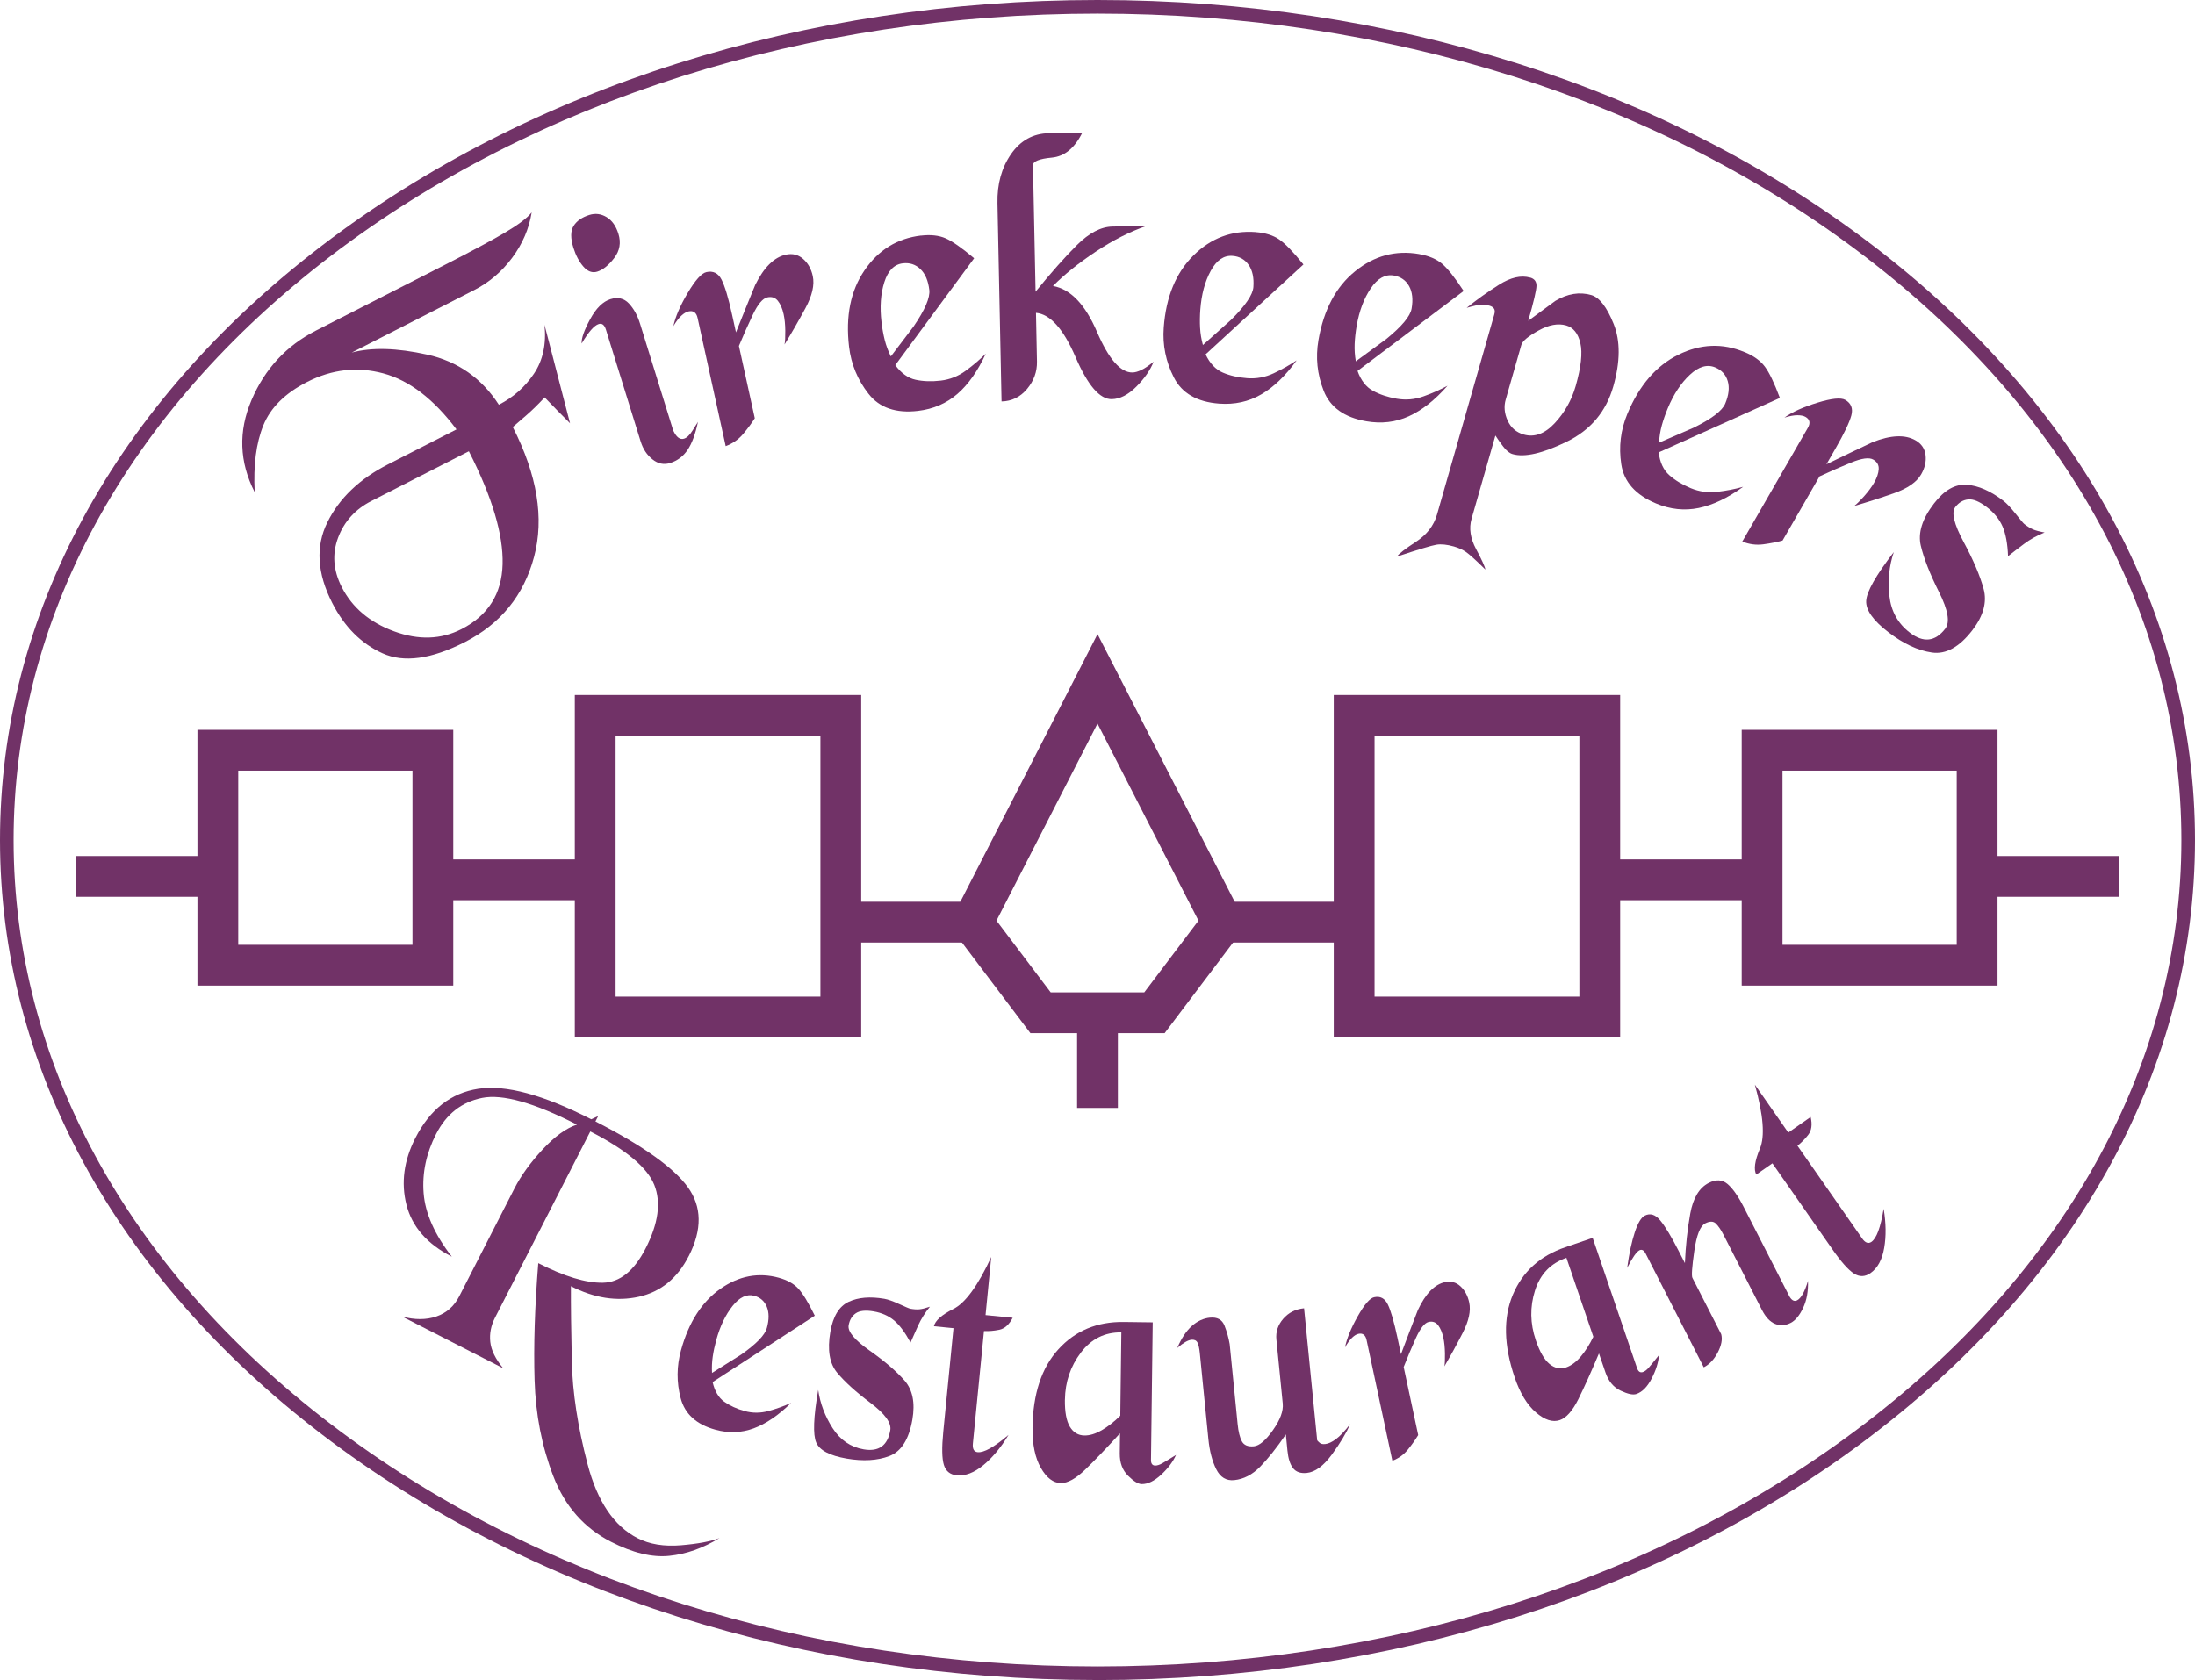 <?xml version="1.0" encoding="UTF-8"?><svg id="a" xmlns="http://www.w3.org/2000/svg" viewBox="0 0 645.67 494.33"><defs><style>.b{fill:#713267;}</style></defs><path class="b" d="M322.83,494.33c-86.13,0-167.13-25.65-228.08-72.22C33.65,375.42,0,313.29,0,247.17S33.65,118.91,94.76,72.22C155.7,25.65,236.7,0,322.83,0s167.13,25.65,228.08,72.22c61.1,46.69,94.76,108.82,94.76,174.95s-33.65,128.25-94.76,174.95c-60.94,46.57-141.94,72.22-228.08,72.22ZM322.83,4c-85.26,0-165.4,25.36-225.65,71.4C37.09,121.32,4,182.32,4,247.17s33.09,125.85,93.18,171.77c60.25,46.04,140.39,71.4,225.65,71.4s165.4-25.36,225.65-71.4c60.09-45.92,93.18-106.92,93.18-171.77s-33.09-125.85-93.18-171.77C488.23,29.36,408.09,4,322.83,4Z"/><path class="b" d="M342.57,304h-39.47l-24.08-31.89,43.82-85.52,43.82,85.52-24.08,31.89ZM309.07,292h27.52l15.95-21.11-29.71-57.98-29.71,57.98,15.95,21.11Z"/><rect class="b" x="316.83" y="298" width="12" height="28"/><path class="b" d="M133.33,290H58.08v-75.25h75.25v75.25ZM70.08,278h51.25v-51.25h-51.25v51.25Z"/><path class="b" d="M253.33,305.25h-84.25v-100.75h84.25v100.75ZM181.08,293.25h60.25v-76.75h-60.25v76.75Z"/><rect class="b" x="247.5" y="265.33" width="38.67" height="12"/><rect class="b" x="127.17" y="252.88" width="47.67" height="12"/><rect class="b" x="22.33" y="251.88" width="41.5" height="12"/><path class="b" d="M587.58,290h-75.25v-75.25h75.25v75.25ZM524.33,278h51.25v-51.25h-51.25v51.25Z"/><path class="b" d="M476.58,305.25h-84.25v-100.75h84.25v100.75ZM404.33,293.25h60.25v-76.75h-60.25v76.75Z"/><rect class="b" x="359.5" y="265.33" width="38.67" height="12"/><rect class="b" x="470.83" y="252.88" width="47.67" height="12"/><rect class="b" x="581.83" y="251.88" width="41.5" height="12"/><path class="b" d="M156.39,62.51c-.77,4.78-2.68,9.23-5.73,13.33-3.05,4.1-6.8,7.29-11.24,9.55l-35.95,18.35c5.86-1.59,13.27-1.38,22.23.61,8.96,2,15.98,6.91,21.04,14.74,4.24-2.17,7.69-5.21,10.33-9.15,2.64-3.93,3.68-8.73,3.09-14.39l7.52,29c-2.5-2.49-4.99-5.03-7.47-7.62-1.86,2-3.63,3.74-5.31,5.2-1.68,1.47-3.03,2.64-4.07,3.52,7.2,14.1,9.29,26.83,6.27,38.18-3.02,11.35-9.82,19.72-20.4,25.12-9.86,5.03-17.93,6.13-24.19,3.28-6.27-2.84-11.19-7.78-14.77-14.79-4.47-8.75-4.95-16.67-1.44-23.76,3.5-7.08,9.44-12.76,17.8-17.03l20.18-10.3c-6.7-8.93-13.86-14.42-21.5-16.48-7.64-2.06-15.11-1.22-22.43,2.51-6.47,3.3-10.76,7.55-12.88,12.75-2.12,5.2-2.97,11.76-2.55,19.69-4.54-8.89-4.85-17.93-.93-27.11,3.92-9.18,10.22-15.99,18.91-20.42,5.09-2.6,11.93-6.09,20.52-10.47,8.59-4.38,14.51-7.41,17.78-9.07,7.58-3.87,13.34-6.96,17.3-9.29,3.96-2.33,6.58-4.31,7.89-5.96ZM100.53,172.75c3.08,6.04,8.22,10.39,15.41,13.02,7.19,2.64,13.79,2.42,19.8-.65,7.84-4,11.87-10.37,12.1-19.11.23-8.74-3.08-19.82-9.92-33.23l-28.7,14.65c-4.7,2.4-7.96,5.99-9.76,10.76-1.8,4.77-1.45,9.63,1.07,14.56Z"/><path class="b" d="M173.38,63.24c1.75-.54,3.43-.33,5.04.64,1.61.97,2.77,2.61,3.49,4.92.81,2.61.4,4.98-1.24,7.12-1.64,2.14-3.3,3.47-4.98,4-1.47.46-2.83-.04-4.09-1.49-1.26-1.45-2.23-3.29-2.93-5.52-.88-2.83-.86-4.98.07-6.45.92-1.47,2.47-2.54,4.64-3.22ZM179.58,88.02c2.17-.67,3.97-.25,5.4,1.26,1.43,1.52,2.53,3.5,3.29,5.96l9.75,31.4c.93,2,1.99,2.81,3.18,2.44.84-.26,1.67-1.05,2.49-2.37.82-1.31,1.36-2.18,1.62-2.58-.74,3.56-1.75,6.3-3.03,8.22-1.29,1.92-3.01,3.22-5.18,3.89-1.82.57-3.55.21-5.17-1.08-1.63-1.29-2.79-3.04-3.48-5.27l-10.21-32.88c-.44-1.41-1.15-1.97-2.13-1.66-1.33.41-3,2.32-5.02,5.72-.09-1.52.74-3.91,2.5-7.15,1.76-3.24,3.75-5.21,6-5.91Z"/><path class="b" d="M207.79,80.06c1.99-.44,3.48.3,4.45,2.2.98,1.9,2.02,5.37,3.12,10.4l1.13,5.14c1.85-4.64,3.73-9.28,5.65-13.94,2.56-5.19,5.56-8.17,9.01-8.92,1.94-.43,3.63-.02,5.07,1.22s2.4,2.93,2.86,5.06c.57,2.59-.16,5.77-2.19,9.52-2.03,3.76-4.07,7.3-6.11,10.62.17-.83.24-2.19.22-4.06-.02-1.87-.19-3.49-.49-4.86-.37-1.67-.94-2.99-1.71-3.94-.77-.95-1.8-1.28-3.09-1-1.36.3-2.77,1.99-4.24,5.06-1.46,3.08-2.84,6.15-4.11,9.23l4.67,21.28c-.94,1.48-2.09,3.02-3.44,4.63-1.35,1.61-3.06,2.8-5.12,3.57l-8.27-37.72c-.35-1.59-1.24-2.24-2.67-1.92-.64.14-1.34.55-2.09,1.24-.75.69-1.54,1.71-2.36,3.09.59-2.76,2-6.03,4.23-9.79,2.23-3.76,4.06-5.8,5.49-6.11Z"/><path class="b" d="M270.92,69.32c2.84-.33,5.25-.07,7.24.8,1.99.87,4.78,2.83,8.39,5.87l-23.2,31.45c1.76,2.38,3.75,3.82,5.99,4.3,2.23.48,4.7.57,7.39.25,2.69-.32,5.15-1.29,7.35-2.91,2.21-1.62,4.17-3.29,5.89-5.02-2.35,5.11-5.13,9.06-8.35,11.85s-7.08,4.46-11.59,4.99c-6.48.76-11.33-.91-14.54-5.02-3.22-4.11-5.13-8.73-5.73-13.85-1.06-9.01.45-16.5,4.55-22.5,4.09-5.99,9.63-9.4,16.62-10.23ZM262.04,104.88c2.24-2.95,4.47-5.89,6.71-8.84,3.34-4.89,4.87-8.46,4.61-10.72-.32-2.72-1.19-4.77-2.61-6.14-1.42-1.37-3.15-1.94-5.18-1.7-2.55.3-4.36,2.15-5.44,5.55-1.08,3.4-1.35,7.32-.83,11.75.22,1.87.54,3.63.95,5.27.42,1.65,1.01,3.25,1.79,4.82Z"/><path class="b" d="M304.6,85.85c4.51-5.55,8.55-10.12,12.15-13.71,3.59-3.58,7.07-5.41,10.45-5.48l10.12-.21c-4.88,1.67-9.87,4.19-14.97,7.58-5.1,3.39-9.3,6.76-12.61,10.12,5.15.91,9.46,5.4,12.93,13.46,3.47,8.07,6.96,12.06,10.48,11.99.73-.02,1.59-.26,2.57-.72s2.19-1.28,3.63-2.45c-.98,2.47-2.67,4.91-5.07,7.32-2.41,2.42-4.82,3.65-7.24,3.7-3.52.07-7.07-4.05-10.65-12.36-3.58-8.31-7.47-12.66-11.65-13.04l.29,14.33c.06,2.98-.91,5.66-2.91,8.06-2,2.39-4.51,3.62-7.51,3.68l-1.2-58.34c-.12-5.62,1.22-10.43,3.99-14.44,2.78-4,6.48-6.05,11.09-6.15l9.9-.2c-2.25,4.57-5.25,7.03-8.98,7.38-3.73.35-5.59,1.11-5.56,2.28l.77,37.2Z"/><path class="b" d="M369.34,68.29c2.85.21,5.17.94,6.95,2.17,1.78,1.23,4.15,3.69,7.12,7.36l-28.78,26.45c1.27,2.68,2.96,4.46,5.06,5.36,2.1.9,4.5,1.45,7.21,1.65,2.7.2,5.3-.28,7.77-1.45,2.48-1.17,4.72-2.44,6.74-3.8-3.28,4.56-6.77,7.91-10.46,10.04-3.69,2.13-7.8,3.03-12.33,2.69-6.51-.49-10.95-3.05-13.32-7.7-2.37-4.65-3.37-9.54-2.98-14.69.67-9.04,3.59-16.12,8.75-21.22,5.16-5.1,11.25-7.39,18.27-6.87ZM353.85,101.51c2.76-2.47,5.51-4.93,8.27-7.4,4.21-4.16,6.4-7.38,6.57-9.64.2-2.73-.26-4.91-1.39-6.53-1.13-1.62-2.72-2.5-4.76-2.65-2.56-.19-4.69,1.28-6.4,4.41-1.71,3.13-2.72,6.93-3.06,11.38-.14,1.88-.16,3.66-.07,5.36.09,1.7.37,3.39.83,5.07Z"/><path class="b" d="M417.47,74.77c2.82.49,5.05,1.44,6.71,2.83,1.65,1.4,3.77,4.07,6.36,8.02l-31.22,23.52c1,2.79,2.51,4.73,4.51,5.83,2,1.1,4.34,1.88,7.02,2.35,2.67.46,5.3.24,7.88-.69,2.58-.92,4.94-1.97,7.07-3.13-3.71,4.22-7.51,7.22-11.38,8.98-3.88,1.76-8.06,2.25-12.54,1.47-6.43-1.12-10.6-4.1-12.51-8.96-1.91-4.86-2.42-9.83-1.54-14.91,1.55-8.93,5.14-15.69,10.78-20.26,5.63-4.58,11.92-6.26,18.85-5.06ZM398.81,106.32c2.98-2.18,5.97-4.37,8.95-6.55,4.59-3.73,7.08-6.72,7.47-8.96.47-2.7.22-4.91-.74-6.63-.97-1.72-2.46-2.75-4.48-3.11-2.53-.44-4.79.82-6.79,3.77-2,2.95-3.39,6.63-4.15,11.03-.32,1.85-.52,3.63-.59,5.32-.07,1.7.04,3.41.34,5.13Z"/><path class="b" d="M450.1,81.66c1.27.36,1.89,1.19,1.86,2.48-.03,1.29-.83,4.71-2.42,10.26,2.61-1.93,5.27-3.89,7.97-5.87,3.59-2.14,7.11-2.71,10.56-1.72,2.4.69,4.6,3.53,6.6,8.52,2,5,1.96,11.13-.12,18.4-2.12,7.42-6.71,12.85-13.75,16.27-7.04,3.42-12.33,4.63-15.85,3.62-.92-.26-1.83-.99-2.75-2.19-.92-1.19-1.69-2.29-2.32-3.28l-7.02,24.52c-.79,2.77-.35,5.74,1.34,8.9,1.69,3.16,2.6,5.17,2.74,6.02-2.8-2.75-4.69-4.47-5.68-5.15-.99-.69-2.18-1.23-3.59-1.64-2.04-.58-3.77-.76-5.17-.52-1.4.23-5.26,1.4-11.58,3.49.54-.82,2.4-2.27,5.59-4.35,3.19-2.09,5.24-4.74,6.17-7.95l16.87-58.94c.21-.75.19-1.32-.08-1.72-.27-.4-.72-.69-1.35-.87-1.27-.36-2.54-.4-3.8-.11-1.26.29-2.23.54-2.9.75,2.88-2.34,6.04-4.6,9.49-6.78,3.44-2.18,6.5-2.88,9.18-2.12ZM442.91,117.57c-.58,2.02-.39,4.09.57,6.19.96,2.1,2.54,3.46,4.72,4.09,3.17.91,6.22-.21,9.14-3.35,2.92-3.14,4.97-6.77,6.15-10.9,1.59-5.55,2.05-9.76,1.38-12.63-.67-2.87-2.06-4.6-4.17-5.21-2.4-.69-5.11-.19-8.15,1.5-3.04,1.69-4.72,3.09-5.04,4.22l-4.6,16.09Z"/><path class="b" d="M513.22,103.61c2.64,1.1,4.61,2.52,5.91,4.25,1.3,1.73,2.78,4.81,4.43,9.23l-35.65,16.02c.36,2.94,1.4,5.17,3.11,6.69,1.71,1.52,3.82,2.8,6.32,3.84,2.5,1.04,5.11,1.4,7.83,1.08,2.72-.33,5.25-.82,7.59-1.48-4.56,3.3-8.92,5.37-13.09,6.23s-8.36.41-12.55-1.34c-6.02-2.51-9.43-6.35-10.21-11.51-.79-5.16-.19-10.12,1.8-14.88,3.49-8.37,8.49-14.16,15-17.37,6.51-3.21,13.01-3.47,19.5-.75ZM488.03,130.25c3.39-1.47,6.79-2.94,10.18-4.41,5.31-2.62,8.4-4.98,9.27-7.08,1.06-2.53,1.3-4.74.74-6.63-.56-1.89-1.79-3.23-3.68-4.02-2.37-.99-4.86-.26-7.46,2.17-2.61,2.43-4.77,5.71-6.49,9.83-.72,1.74-1.31,3.42-1.76,5.06-.45,1.64-.72,3.33-.81,5.08Z"/><path class="b" d="M542.76,117.64c1.77,1.02,2.37,2.56,1.81,4.62-.56,2.06-2.12,5.33-4.69,9.79l-2.63,4.56c4.49-2.18,9.01-4.35,13.56-6.5,5.38-2.12,9.61-2.29,12.67-.53,1.72.99,2.7,2.43,2.93,4.32s-.2,3.78-1.29,5.67c-1.32,2.3-4,4.15-8.03,5.57-4.03,1.41-7.92,2.66-11.67,3.74.69-.5,1.65-1.46,2.9-2.85,1.24-1.4,2.21-2.71,2.92-3.92.86-1.49,1.32-2.84,1.39-4.06.07-1.22-.47-2.16-1.61-2.82-1.21-.7-3.39-.4-6.54.89s-6.24,2.64-9.25,4.05l-10.88,18.88c-1.69.46-3.58.83-5.66,1.11-2.09.28-4.15,0-6.19-.81l19.28-33.46c.82-1.41.59-2.49-.68-3.22-.57-.33-1.37-.49-2.38-.49-1.02,0-2.29.23-3.83.7,2.3-1.65,5.54-3.11,9.72-4.39,4.18-1.28,6.91-1.55,8.17-.83Z"/><path class="b" d="M601.44,156.68c-2.28.91-4.29,2.03-6.04,3.35-1.75,1.32-3.33,2.52-4.72,3.62-.14-3.67-.68-6.58-1.61-8.73-.94-2.15-2.48-4.05-4.63-5.7-2.15-1.65-3.97-2.41-5.47-2.27-1.49.14-2.76.89-3.82,2.26-1.2,1.56-.37,4.99,2.49,10.3,2.85,5.31,4.8,9.9,5.85,13.77s-.05,7.92-3.3,12.15c-3.83,4.98-7.8,7.17-11.92,6.57s-8.39-2.59-12.81-5.99c-4.48-3.44-6.65-6.51-6.51-9.21.13-2.7,2.84-7.48,8.12-14.35-1.37,4.06-1.8,8.36-1.3,12.88.5,4.52,2.5,8.12,5.99,10.8,4.01,3.08,7.5,2.7,10.46-1.16,1.43-1.87.82-5.46-1.85-10.77-2.67-5.31-4.45-9.85-5.35-13.61-.9-3.76.39-7.91,3.88-12.45,3.01-3.92,6.22-5.75,9.64-5.5,3.42.25,7.01,1.83,10.79,4.73.99.76,2.18,2.03,3.59,3.81,1.41,1.78,2.25,2.78,2.54,3.01.93.71,1.77,1.24,2.54,1.57.76.33,1.91.64,3.45.92Z"/><path class="b" d="M202.59,369.61c-3.34,6.53-8.24,10.51-14.69,11.95-6.45,1.44-13.11.4-19.96-3.11-.03,5.5.06,12.86.26,22.06.2,9.2,1.75,19.3,4.63,30.29,2.88,10.99,7.78,18.25,14.7,21.79,3.54,1.81,7.81,2.51,12.79,2.09,4.98-.42,8.75-1.13,11.31-2.12-4.82,2.97-9.74,4.72-14.77,5.23-5.03.52-10.74-.86-17.13-4.13-7.9-4.04-13.55-10.45-16.94-19.23-3.39-8.78-5.24-18.21-5.54-28.29-.31-10.08.05-21.57,1.08-34.47,7.67,3.92,14,5.84,18.99,5.76,4.99-.08,9.19-3.45,12.6-10.11,3.74-7.31,4.59-13.53,2.55-18.65-2.04-5.12-8.31-10.37-18.83-15.75l-28.05,54.84c-1.17,2.29-1.63,4.65-1.37,7.08.26,2.44,1.52,5.02,3.79,7.75l-29.72-15.2c3.74,1,7.1.99,10.08-.03,2.98-1.03,5.22-3.01,6.73-5.95l16.23-31.73c1.94-3.79,4.7-7.61,8.28-11.46,3.58-3.85,6.95-6.29,10.11-7.31-12.61-6.45-21.92-9.07-27.92-7.86-6.01,1.21-10.51,4.75-13.52,10.63-2.91,5.68-4.13,11.48-3.67,17.39.46,5.92,3.22,12.15,8.3,18.7-7.26-3.72-11.71-8.81-13.35-15.28-1.64-6.47-.76-13.03,2.64-19.67,4.3-8.41,10.46-13.22,18.5-14.46,8.04-1.23,19.11,1.76,33.23,8.98l2.02-.94-.8,1.57c13.95,7.14,23.01,13.58,27.17,19.33,4.16,5.75,4.26,12.52.29,20.29Z"/><path class="b" d="M229.14,375.98c2.45.68,4.35,1.73,5.68,3.17,1.33,1.44,2.95,4.09,4.86,7.98l-30.06,19.53c.62,2.68,1.76,4.61,3.43,5.79,1.67,1.18,3.67,2.1,6,2.74,2.33.64,4.68.63,7.07-.03,2.38-.66,4.58-1.45,6.59-2.37-3.72,3.65-7.38,6.15-11,7.49-3.62,1.34-7.38,1.48-11.28.4-5.6-1.54-9.01-4.65-10.22-9.33-1.22-4.68-1.18-9.36.11-14.04,2.26-8.22,6.12-14.25,11.58-18.08,5.46-3.83,11.21-4.92,17.25-3.25ZM209.44,403.98c2.87-1.81,5.73-3.62,8.6-5.42,4.45-3.13,6.96-5.72,7.53-7.78.69-2.49.68-4.57,0-6.25-.69-1.68-1.91-2.76-3.67-3.25-2.2-.61-4.34.39-6.41,2.99-2.07,2.6-3.66,5.92-4.78,9.97-.47,1.71-.82,3.35-1.05,4.92-.23,1.58-.3,3.18-.21,4.81Z"/><path class="b" d="M273.54,384.49c-1.43,1.77-2.57,3.58-3.43,5.45-.85,1.87-1.61,3.56-2.27,5.09-1.61-2.97-3.22-5.14-4.84-6.5-1.62-1.36-3.62-2.25-6-2.66-2.38-.41-4.13-.23-5.26.55-1.13.78-1.83,1.96-2.11,3.56-.31,1.82,1.74,4.29,6.17,7.41,4.43,3.12,7.84,6.06,10.25,8.79,2.41,2.74,3.18,6.58,2.33,11.52-1.01,5.81-3.26,9.39-6.77,10.73-3.51,1.34-7.71,1.58-12.6.74-4.95-.86-7.93-2.43-8.92-4.73s-.8-7.45.59-15.47c.57,3.97,1.98,7.71,4.22,11.22,2.24,3.51,5.29,5.6,9.15,6.27,4.44.77,7.05-1.1,7.83-5.61.38-2.18-1.58-4.87-5.85-8.08-4.28-3.21-7.54-6.17-9.79-8.88-2.25-2.71-2.91-6.72-1.99-12.02.79-4.58,2.59-7.52,5.4-8.83,2.81-1.31,6.3-1.6,10.49-.88,1.09.19,2.56.71,4.4,1.56s2.92,1.3,3.24,1.36c1.03.18,1.91.24,2.65.17.74-.06,1.78-.32,3.11-.77Z"/><path class="b" d="M289.9,386.95l7.99.79c-1.05,2.03-2.37,3.2-3.94,3.53-1.57.32-3.08.45-4.51.38l-3.26,33.08c-.16,1.6.31,2.46,1.42,2.56.91.09,2.11-.28,3.6-1.11,1.49-.83,3.31-2.15,5.46-3.97-2.2,3.66-4.65,6.61-7.37,8.87-2.72,2.25-5.34,3.26-7.87,3.01-1.95-.19-3.21-1.22-3.78-3.07-.57-1.86-.63-5.08-.18-9.66l3.01-30.56-5.75-.57c.36-1.65,2.28-3.36,5.77-5.11,3.48-1.75,7.18-6.84,11.09-15.27l-1.68,17.1Z"/><path class="b" d="M339.08,389.08l-.51,40.7c.05.96.47,1.44,1.25,1.45.59,0,1.29-.22,2.11-.69.82-.47,2.15-1.27,4-2.43-.87,1.97-2.32,3.9-4.33,5.78-2.02,1.88-3.94,2.81-5.76,2.79-1.04-.01-2.39-.84-4.03-2.47-1.64-1.63-2.45-3.81-2.42-6.52l.07-5.94c-4.04,4.42-7.44,7.98-10.22,10.65-2.77,2.68-5.17,4.01-7.2,3.98-2.22-.03-4.18-1.52-5.87-4.47-1.69-2.95-2.51-6.89-2.45-11.8.12-9.97,2.67-17.68,7.63-23.12s11.36-8.11,19.19-8.01l8.52.11ZM313.24,411.86c-.04,3.59.44,6.24,1.47,7.94,1.02,1.7,2.45,2.56,4.28,2.58,1.57.02,3.25-.49,5.06-1.53,1.81-1.04,3.64-2.47,5.49-4.28l.31-24.53c-4.89-.06-8.87,1.92-11.92,5.96-3.05,4.03-4.61,8.65-4.68,13.86Z"/><path class="b" d="M355.92,387.71c2.14-.21,3.56.56,4.27,2.33.7,1.77,1.21,3.59,1.53,5.47l2.04,20.52.29,2.95c.22,2.26.64,3.96,1.25,5.11.61,1.15,1.79,1.64,3.54,1.47,1.62-.16,3.5-1.75,5.62-4.78,2.13-3.02,3.08-5.62,2.87-7.79l-1.87-18.83c-.23-2.26.44-4.3,2-6.11,1.56-1.81,3.6-2.85,6.14-3.1l3.86,38.86c.22.27.5.54.82.8.32.26.84.36,1.55.29.91-.09,1.96-.57,3.15-1.45,1.19-.88,2.6-2.37,4.23-4.48-1.18,2.67-2.99,5.69-5.45,9.04-2.46,3.35-4.92,5.15-7.38,5.39-1.82.18-3.16-.29-4.03-1.41-.87-1.12-1.41-2.83-1.64-5.15l-.47-4.77c-2.69,3.92-5.2,7.07-7.52,9.46-2.32,2.38-4.88,3.71-7.67,3.99-2.34.23-4.1-.84-5.29-3.22-1.19-2.38-1.96-5.36-2.31-8.92l-2.52-25.33c-.14-1.38-.37-2.39-.69-3.02-.33-.63-.91-.9-1.75-.82-1.04.1-2.44.91-4.19,2.41,1.23-2.85,2.65-5,4.28-6.45,1.63-1.45,3.41-2.27,5.36-2.47Z"/><path class="b" d="M404.24,381.69c1.78-.38,3.11.33,3.99,2.13s1.83,5.06,2.84,9.8l1.03,4.84c1.62-4.32,3.28-8.65,4.97-12.98,2.25-4.83,4.92-7.57,8-8.23,1.73-.37,3.24.04,4.53,1.23s2.15,2.79,2.58,4.79c.52,2.44-.12,5.41-1.91,8.9-1.79,3.5-3.59,6.78-5.4,9.87.15-.78.2-2.05.17-3.8-.03-1.75-.18-3.28-.46-4.57-.34-1.58-.85-2.82-1.54-3.72-.69-.9-1.61-1.23-2.76-.99-1.21.26-2.46,1.82-3.76,4.68s-2.5,5.73-3.62,8.59l4.27,20.03c-.83,1.37-1.84,2.8-3.05,4.29s-2.72,2.58-4.55,3.27l-7.58-35.51c-.32-1.5-1.12-2.12-2.4-1.84-.57.12-1.2.5-1.86,1.13s-1.36,1.58-2.09,2.86c.51-2.58,1.75-5.62,3.72-9.12,1.97-3.49,3.59-5.38,4.86-5.65Z"/><path class="b" d="M468.49,364.24l13.13,38.52c.37.88.92,1.2,1.67.94.56-.19,1.14-.64,1.76-1.36.62-.71,1.6-1.92,2.95-3.62-.17,2.15-.88,4.45-2.15,6.89-1.27,2.45-2.77,3.97-4.5,4.56-.99.34-2.53.01-4.63-.98-2.1-.99-3.58-2.77-4.46-5.34l-1.92-5.62c-2.32,5.52-4.35,10-6.06,13.46-1.72,3.45-3.54,5.51-5.45,6.16-2.1.72-4.44-.03-7.03-2.25-2.58-2.22-4.67-5.65-6.25-10.3-3.22-9.44-3.4-17.55-.54-24.34s7.99-11.44,15.41-13.97l8.06-2.75ZM451.76,394.35c1.16,3.4,2.5,5.73,4.04,6.99,1.53,1.26,3.16,1.59,4.89,1,1.48-.51,2.9-1.55,4.26-3.14,1.36-1.58,2.6-3.54,3.74-5.87l-7.92-23.22c-4.63,1.58-7.71,4.78-9.24,9.6-1.53,4.82-1.45,9.7.23,14.62Z"/><path class="b" d="M526.19,381.13c.73,1.44,1.54,1.93,2.43,1.48,1.18-.6,2.25-2.51,3.21-5.72.1,3.04-.37,5.68-1.43,7.93-1.06,2.25-2.28,3.72-3.66,4.43-1.55.79-3.07.89-4.57.3-1.5-.59-2.81-1.99-3.94-4.21l-11.23-21.97c-.77-1.5-1.52-2.61-2.26-3.34s-1.79-.75-3.15-.05c-1.47.75-2.54,3.46-3.21,8.13s-.85,7.29-.55,7.88l8.47,16.58c.41,1.51.07,3.3-1.01,5.37s-2.45,3.53-4.12,4.38l-17.07-33.41c-.53-1.04-1.15-1.38-1.84-1.03-.87.45-2.08,2.17-3.62,5.18.59-4.26,1.34-7.75,2.24-10.47.9-2.73,1.87-4.35,2.91-4.89,1.62-.83,3.15-.35,4.6,1.42,1.45,1.77,3.25,4.75,5.38,8.92l1.85,3.62c.22-5.13.75-10,1.58-14.58.83-4.58,2.64-7.59,5.42-9.01,2.14-1.09,3.98-1,5.5.28,1.53,1.28,3.13,3.55,4.8,6.81.5.98.99,1.94,1.48,2.89.48.95.98,1.91,1.48,2.89.97,1.89,1.99,3.9,3.08,6.02,1.08,2.12,2.39,4.69,3.93,7.69.87,1.7,1.63,3.18,2.28,4.46s.99,1.94,1.03,2.01Z"/><path class="b" d="M526.03,333.25l6.58-4.59c.52,2.23.28,3.97-.7,5.24-.99,1.27-2.05,2.34-3.18,3.22l19.01,27.26c.92,1.32,1.83,1.66,2.75,1.03.75-.52,1.42-1.58,2.02-3.18.59-1.6,1.12-3.79,1.57-6.56.71,4.21.76,8.05.16,11.53-.6,3.48-1.94,5.94-4.03,7.4-1.61,1.12-3.23,1.16-4.87.12-1.64-1.04-3.78-3.45-6.41-7.23l-17.57-25.19-4.74,3.3c-.8-1.49-.45-4.03,1.07-7.63,1.51-3.59,1.02-9.87-1.49-18.82l9.83,14.1Z"/></svg>